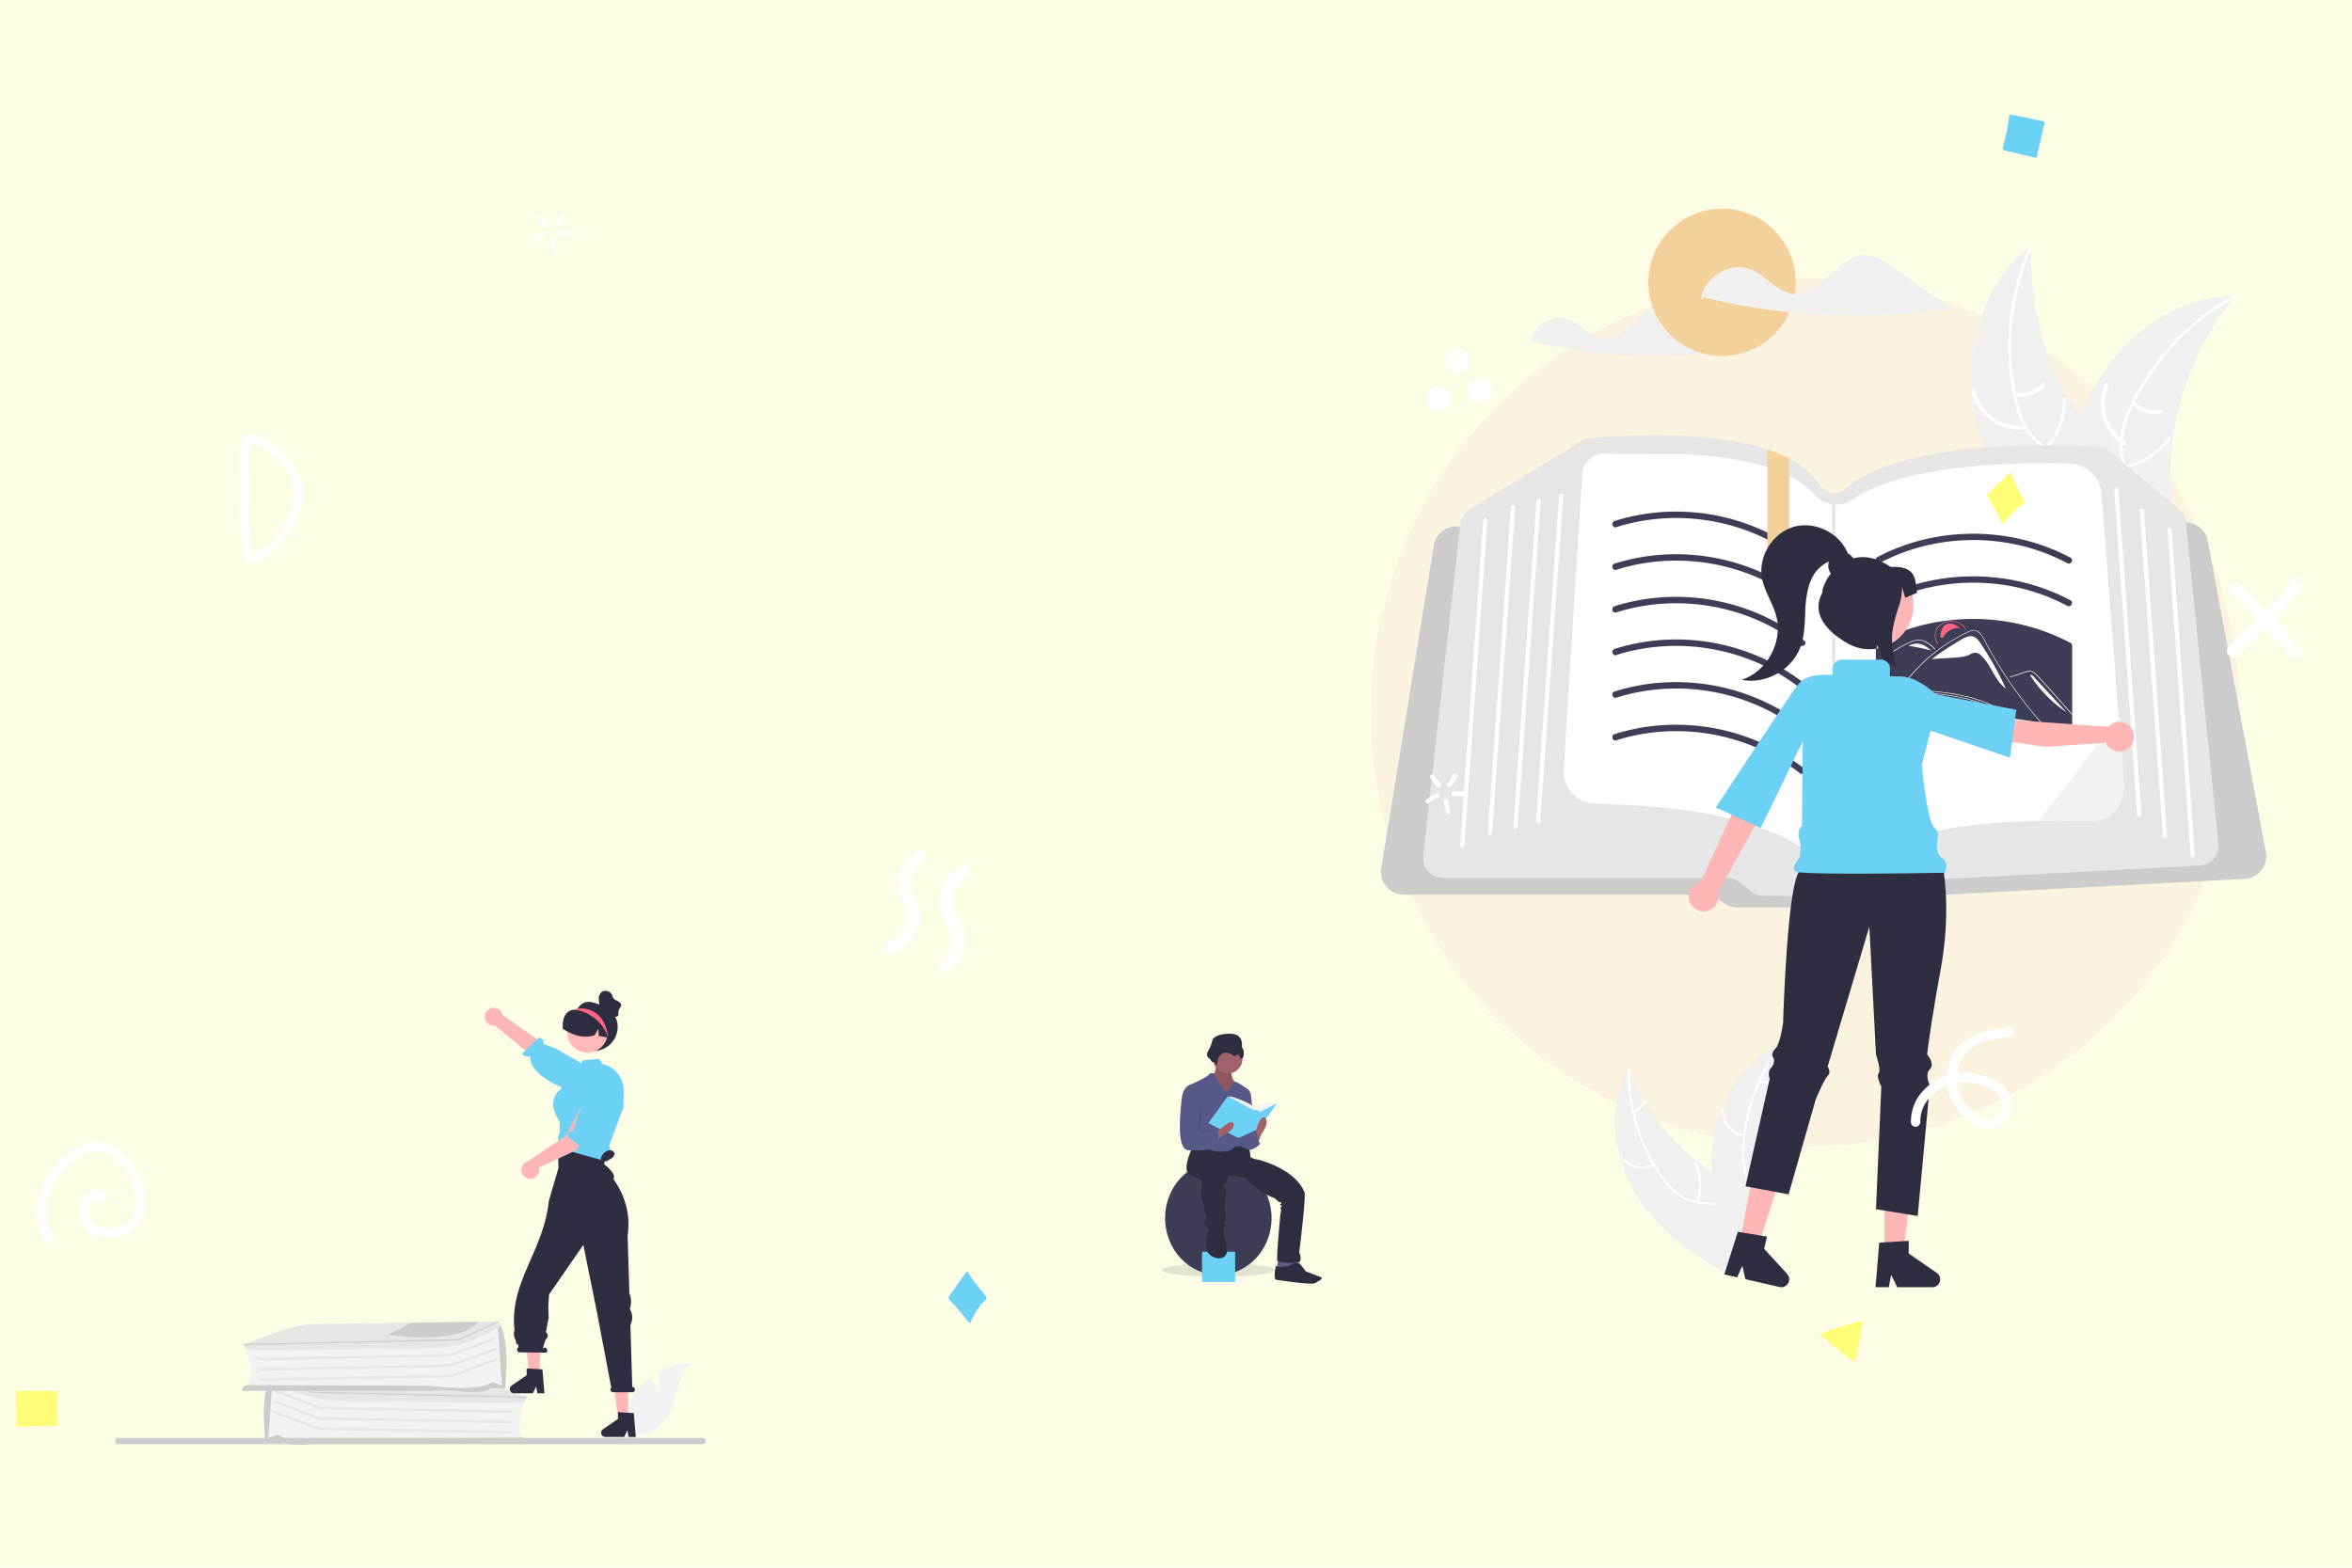 <svg xmlns="http://www.w3.org/2000/svg" viewBox="0 0 1920 1280"><defs><style>.cls-1{fill:#fdfce5;}.cls-2{fill:#f9f3df;}.cls-3{fill:#f2f2f2;}.cls-4{fill:#f0f0f0;}.cls-5{fill:#fff;}.cls-6{fill:#f4d19b;}.cls-7{fill:#ccc;}.cls-8{fill:#e6e6e6;}.cls-9{fill:#3f3d56;}.cls-10{fill:#ff6582;}.cls-11{fill:#ffb6b6;}.cls-12{fill:#2f2e41;}.cls-13,.cls-17{fill:#6cd1f4;}.cls-13,.cls-16{isolation:isolate;}.cls-14{fill:#ffb7b7;}.cls-15{fill:#fd6584;}.cls-16{opacity:0.1;}.cls-18{fill:#575a89;}.cls-19{fill:#a0616a;}.cls-20{fill:#ff7;}</style></defs><g id="Layer_2" data-name="Layer 2"><g id="Layer_5" data-name="Layer 5"><rect class="cls-1" width="1920" height="1280"/><circle class="cls-2" cx="1473.5" cy="581.6" r="354.5"/><path class="cls-3" d="M537.46,1136.91l.78-17.38a56.09,56.09,0,0,1,26.17-6.62c-12.57,10.28-11,30.09-19.52,43.91a33.72,33.72,0,0,1-24.75,15.59l-10.52,6.45A56.56,56.56,0,0,1,521.54,1133a54.86,54.86,0,0,1,10-9.33C534.1,1130.34,537.46,1136.91,537.46,1136.91Z"/><path class="cls-4" d="M1442.52,1009.67l-2.3,10.05.55.6c-.12.31-.25.61-.39.92a70.8,70.8,0,0,1-4.18,8c-2.06,3.43-4.37,6.74-6.77,10-1.31,1.79-2.67,3.57-4,5.34a1.88,1.88,0,0,1-.12.18.6.6,0,0,1,.06-.19l-.44-.1-2.54-11-.78,1.74v0l-1.25,2.88c.1.53.19,1,.32,1.56,0,0,0,0,0,0v0c-.16-.34-.33-.67-.49-1l-1.92,4.4-3.88-.88c-2-1.06-4.08-2.13-6.11-3.24-27.69-15-53.33-34.2-70.6-60.31a119.35,119.35,0,0,1-15.37-33.83c-6.54-23.86-5.41-49.54,6.5-70.85h0c.29-.55.6-1.09.92-1.63.23.62.45,1.23.7,1.85h0A167.11,167.11,0,0,0,1342,898.19c.34.6.69,1.21,1.06,1.8a173.21,173.21,0,0,0,42.16,47.84l.15.12a1.33,1.33,0,0,0,.19.14q5.64,4.42,11.66,8.32h0c3.13,2,6.35,4,9.62,5.8,7,3.88,14.54,7.61,21.06,12.27,6.32,4.51,11.66,9.88,14.49,17.07.22.58.43,1.15.62,1.73l-5.06,15.62Z"/><path class="cls-5" d="M1421.59,1035.17v0l-1.25,2.88c-1.89-10.51.35-21.63-1.21-32.28-.17-1.2-.39-2.39-.67-3.57-1.6-6.73-5.25-13-11.74-16a26.24,26.24,0,0,0-5.92-1.91c-4-.86-8.23-1-12.3-1.52-1-.12-2-.26-3-.44a37.1,37.1,0,0,1-14.72-5.69,58.86,58.86,0,0,1-14-14.08,127.44,127.44,0,0,1-7.07-10.64c-.29-.47-.56-.95-.85-1.43a149.32,149.32,0,0,1-12.44-27.77,144.61,144.61,0,0,1-4.13-15,149.29,149.29,0,0,1-3.53-33.84h0c0-.52,0-1,0-1.55,0-1.06,1.66-.83,1.63.23,0,.52,0,1,0,1.54h0a148.59,148.59,0,0,0,3.28,32.44l.36,1.62a147,147,0,0,0,16.55,42c.08.14.17.29.27.44q2.67,4.55,5.71,8.87a63.46,63.46,0,0,0,13.49,14.64,35.16,35.16,0,0,0,14.94,6.48c.54.1,1.08.2,1.63.28s.88.14,1.32.19c4.14.51,8.39.71,12.51,1.49a33.92,33.92,0,0,1,5.49,1.54,22.32,22.32,0,0,1,12.68,13.12,39,39,0,0,1,2.23,8.91c.14,1,.24,2,.32,3h0c.13,1.62.19,3.26.21,4.89,0,2,0,4.08-.06,6.11A105.41,105.41,0,0,0,1421.59,1035.17Z"/><path class="cls-5" d="M1350.4,951.55a22.13,22.13,0,0,1-27.88-6.65c-.63-.86.68-1.87,1.3-1a20.5,20.5,0,0,0,26,6.13c1-.48,1.57,1.05.63,1.53Z"/><path class="cls-5" d="M1384.83,981a42.69,42.69,0,0,0-1.51-31.06c-.44-1,1.09-1.6,1.53-.63a44.38,44.38,0,0,1,1.5,32.33c-.34,1-1.86.36-1.52-.64Z"/><path class="cls-5" d="M1333.19,906.64a12.54,12.54,0,0,0,8.63-8.18c.33-1,1.85-.37,1.52.63a14,14,0,0,1-9.52,9.08.86.86,0,0,1-1.08-.46A.82.82,0,0,1,1333.19,906.64Z"/><path class="cls-4" d="M1425.22,1044.84l.07-.09c0,.14-.1.29-.14.45Z"/><path class="cls-4" d="M1461.74,969.21l-1.72,6-10.56-2-3.5,10.8-.61,1.86-2.39,7.38-5.06,15.62,4.62.76-2.3,10.05.55.6.17.18,1.15,1.26,7,7.59-19,16.28-3-.7-1.56-.36a1.88,1.88,0,0,1-.12.18,1.06,1.06,0,0,1,.06-.19l-.44-.1-2.54-11-.78,1.75h0l-1.25,2.88c.1.53.19,1,.32,1.57,0,0,0,0,0-.05v0c-.16-.34-.33-.67-.49-1-2.43-5.07-4.76-10.22-6.91-15.43a228.07,228.07,0,0,1-12.42-38.84c-.12-.58-.26-1.15-.35-1.74v0a160.18,160.18,0,0,1-3.28-26.09h0a141.54,141.54,0,0,1,.14-14.42,118.32,118.32,0,0,1,8.08-36.16,1.22,1.22,0,0,1,.07-.17c8.76-22,24.18-41.16,45.14-51.34.87-.45,1.77-.86,2.67-1.26h0l1.69-.72c-.19.64-.38,1.27-.56,1.93a163.65,163.65,0,0,0-5.3,26.23h0c-.1.68-.19,1.38-.26,2.06v0a173.75,173.75,0,0,0,4.94,63.84,1.09,1.09,0,0,0,0,.17A167.26,167.26,0,0,0,1461.74,969.21Z"/><path class="cls-5" d="M1442.09,1021.76c-1,1.3-2,2.57-3,3.83l-2.91,3.66a70.9,70.9,0,0,0-6.77,10,34.64,34.64,0,0,0-2.46,5.7l-1.56-.36a1.88,1.88,0,0,1-.12.18,1.06,1.06,0,0,1,.06-.19c2.86-8.94,9.38-15.87,15-23.32.19-.24.38-.49.56-.74Z"/><path class="cls-5" d="M1455.39,853c-.32.41-.65.83-1,1.25q-3.59,4.65-6.79,9.62a144.05,144.05,0,0,0-10.1,18.24c-.23.49-.47,1-.69,1.5a146.61,146.61,0,0,0-12.09,43.54c0,.15,0,.29,0,.43-.4,3.52-.67,7-.78,10.58a63.27,63.27,0,0,0,2,19.81q.38,1.28.81,2.49a34.94,34.94,0,0,0,5.39,9.51c.58.74,1.18,1.46,1.82,2.16.37.41.75.82,1.13,1.22l1,.94c3.32,3.21,7,6.2,10,9.75l-.61,1.86c-2.88-3.67-6.61-6.7-10-9.89a47.11,47.11,0,0,1-5.73-6.49c-.22-.32-.45-.64-.66-1a33.57,33.57,0,0,1-2.94-5.27c-.41-.93-.79-1.87-1.14-2.85a58.76,58.76,0,0,1-2.7-19.66A126.64,126.64,0,0,1,1423,928c0-.55.11-1.09.18-1.64a149.19,149.19,0,0,1,6.79-29.66,150.78,150.78,0,0,1,16.9-34.63q3-4.62,6.45-9l.92-1.2C1454.88,851,1456,852.18,1455.39,853Z"/><path class="cls-5" d="M1423.75,928.17a22.14,22.14,0,0,1-18.26-22.1.83.83,0,0,1,1.65,0,20.51,20.51,0,0,0,17,20.52c1,.18.62,1.78-.42,1.6Z"/><path class="cls-5" d="M1433.48,972.44a42.7,42.7,0,0,0,17.5-25.71c.23-1,1.83-.62,1.6.42a44.41,44.41,0,0,1-18.26,26.71C1433.44,974.46,1432.61,973,1433.48,972.44Z"/><path class="cls-5" d="M1437.05,881.94a12.51,12.51,0,0,0,11.81-1.34c.88-.6,1.7.83.84,1.43a14.06,14.06,0,0,1-13.07,1.51.86.86,0,0,1-.59-1A.84.84,0,0,1,1437.05,881.94Z"/><path class="cls-4" d="M1612.2,337.06c-9.3-49.78,5.35-106.42,46-136.56a233.41,233.41,0,0,0,48.65,152.65c13.06,16.75,29.34,34,28.84,55.25-.32,13.21-7.46,25.52-16.88,34.79s-21,16-32.48,22.54l-1.78,2.78C1651,430.61,1621.51,386.85,1612.2,337.06Z"/><path class="cls-5" d="M1659,201.26a199.49,199.49,0,0,0-13.16,122c1.88,8.78,4.56,17.53,9.09,25.33a49.31,49.31,0,0,0,18.61,18c7.11,4.1,14.85,7.48,20.83,13.24,6.31,6.07,9.11,14.36,8.88,23-.29,10.6-4.36,20.45-8.68,30-4.8,10.55-10,21.43-9.64,33.29,0,1.44-2.19,1.41-2.23,0-.54-20.63,14.38-37.2,17.7-57,1.55-9.23.33-19-6.17-26.16-5.68-6.26-13.66-9.75-20.89-13.84-7.59-4.3-14-9.61-18.85-17-4.91-7.53-7.94-16.19-10-24.88a193.6,193.6,0,0,1-4.38-60.32,202.91,202.91,0,0,1,17-66.81c.58-1.31,2.5-.16,1.91,1.14Z"/><path class="cls-5" d="M1651.47,350.6a40.28,40.28,0,0,1-42-30.9c-.44-1.88,2.47-2.65,2.91-.76a37.3,37.3,0,0,0,39.15,28.66C1653.43,347.45,1653.39,350.46,1651.47,350.6Z"/><path class="cls-5" d="M1669.66,365a57.66,57.66,0,0,0,14.45-39.47c0-1.43,2.2-1.41,2.24,0a60,60,0,0,1-15.13,41C1670.26,367.71,1668.71,366.11,1669.66,365Z"/><path class="cls-5" d="M1647.07,320.73a22.82,22.82,0,0,0,20.26-7.61c1.27-1.46,3.36.69,2.1,2.15a25.53,25.53,0,0,1-22.39,8.46,1.55,1.55,0,0,1-1.49-1.52,1.51,1.51,0,0,1,1.52-1.48Z"/><path class="cls-4" d="M1824.71,241.68c-.56.7-1.13,1.39-1.7,2.11a223.16,223.16,0,0,0-20.41,29.87c-.48.81-.95,1.63-1.4,2.44a235.11,235.11,0,0,0-27.44,82.12,226.77,226.77,0,0,0-2.09,34.64c.25,16,1.79,33.32-3.11,48a38,38,0,0,1-1.76,4.51l-78.68,25.07-.62-.08-3.09,1.14c-.06-.59-.1-1.21-.15-1.81,0-.34,0-.7-.07-1s0-.47-.06-.68,0-.15,0-.21c0-.21,0-.41,0-.6-.23-3.46-.45-6.93-.63-10.41,0,0,0,0,0,0-1.35-26.52-.5-53.38,4.4-79.26.15-.78.29-1.58.47-2.37a218.63,218.63,0,0,1,9.64-34.23,193.86,193.86,0,0,1,7.77-17.88,160.27,160.27,0,0,1,29.08-40.78c23.47-23.89,54.32-40,87.38-40.51C1823,241.68,1823.86,241.68,1824.71,241.68Z"/><path class="cls-5" d="M1824.86,242.74a199.42,199.42,0,0,0-84,89.48c-3.79,8.15-6.92,16.74-8,25.7a49.31,49.31,0,0,0,4,25.62c3.2,7.55,7.35,14.91,8.66,23.11,1.38,8.65-1.37,17-6.77,23.72-6.6,8.29-15.79,13.71-25,18.69-10.19,5.54-20.85,11.12-27.74,20.78-.84,1.17-2.6-.19-1.77-1.36,12-16.8,33.88-21.05,48.46-34.86,6.8-6.45,11.7-15,10.83-24.61-.77-8.42-5-16-8.35-23.63-3.47-8-5.43-16.13-4.83-24.9.61-9,3.41-17.7,7-25.91a193.36,193.36,0,0,1,32.81-50.8,202.89,202.89,0,0,1,53.82-43.1c1.25-.69,2.08,1.38.84,2.07Z"/><path class="cls-5" d="M1733.38,363.34a40.28,40.28,0,0,1-15-50c.78-1.77,3.56-.64,2.78,1.13a37.3,37.3,0,0,0,14,46.46c1.63,1.05-.21,3.42-1.83,2.38Z"/><path class="cls-5" d="M1734.76,379.92a57.65,57.65,0,0,0,35.31-22.81c.84-1.16,2.61.2,1.77,1.37a60,60,0,0,1-36.79,23.66c-1.41.28-1.69-1.93-.29-2.22Z"/><path class="cls-5" d="M1743.06,328.37a22.82,22.82,0,0,0,20.76,6.12c1.89-.4,2.26,2.58.38,3a25.54,25.54,0,0,1-23-6.72,1.56,1.56,0,0,1-.27-2.11,1.5,1.5,0,0,1,2.1-.27Z"/><path class="cls-4" d="M1373.28,260.11c-5.85-4.13-12.25-8.44-19.41-8.27-17.34.42-26.68,25.83-44,24.93-11-.57-18.37-11.78-28.65-15.85-13.39-5.3-30.42,5.06-31.89,19.38l1.72-1.57a415.07,415.07,0,0,0,159,7.34Z"/><circle class="cls-6" cx="1405.72" cy="230.52" r="60.15"/><path class="cls-4" d="M1546.51,219c-7.46-5.26-15.62-10.75-24.75-10.53-22.09.53-34,32.91-56.07,31.77-14.07-.72-23.41-15-36.52-20.2-17.06-6.75-38.77,6.45-40.63,24.7l2.19-2a529,529,0,0,0,202.66,9.37Z"/><path class="cls-7" d="M1849.68,695.57l-47.41-253.86a18.8,18.8,0,0,0-17.86-15.22h-1.15l-32.3,1.16-3.47.13-16.12.58-3.48.12-10.37.37-209.07,7.51c-.32,0-.64,0-1,0l-46.85-1-17.33-.36h-.56l-12.8-.27-111.5-2.32-29.57-.62-14.57-.3-3.5-.08-16.62-.34-3.48-.07-17-.35-3.48-.08-18.69-.39-2.93-.06-16.66-.35-2.63-.05h-.39a18.76,18.76,0,0,0-18.42,15.66l-42.88,263.43A18.65,18.65,0,0,0,1143,730.24a17.78,17.78,0,0,0,3,.25h246.26a17.07,17.07,0,0,1,10.07,3.32l4.67,3.46a18.79,18.79,0,0,0,11.1,3.66h145.13a18.47,18.47,0,0,0,13.19-5.47,17,17,0,0,1,11.08-4.93l244.79-12.9A18.65,18.65,0,0,0,1850,698a18.35,18.35,0,0,0-.29-2.46Z"/><path class="cls-8" d="M1810.88,688.67l-26.43-261.84a2,2,0,0,0,0-.34,16.63,16.63,0,0,0-5.77-10.74l-56.86-47.36a15,15,0,0,0-8.76-3.5c-26-1.67-158.25-7.86-207.06,34.51a13.44,13.44,0,0,1-10.92,3.14,13.7,13.7,0,0,1-9.48-6.36,56,56,0,0,0-16-16.29,86.66,86.66,0,0,0-8.95-5.43q-4.1-2.16-8.94-4.18c-2.79-1.16-5.76-2.28-9-3.34-16.52-5.52-38.6-9.64-68.11-11-12.25-.58-25.55-.66-39.55-.24-12.78.37-26.36,1.15-40.36,2.31h-.21l-94.71,57.83a16.52,16.52,0,0,0-7.68,12.23l-.19,1.74-30.08,268.72a16.88,16.88,0,0,0,3.88,12.79,15.47,15.47,0,0,0,11.75,5.49h233.37a13.7,13.7,0,0,1,8.53,3l10.19,8.16a15.33,15.33,0,0,0,9.35,3.39L1541.54,733h.25a15.23,15.23,0,0,0,7.4-1.92l19.79-11a13.69,13.69,0,0,1,5.88-1.71L1796,706.74a15.38,15.38,0,0,0,11.16-5.71A16.65,16.65,0,0,0,1810.88,688.67Z"/><path class="cls-5" d="M1733.68,641.45l-3.09-40.75-13.06-171.84-2-25.42a26.93,26.93,0,0,0-26.24-25c-47.86-1.23-134.51.94-177,29.43a23.57,23.57,0,0,1-30.85-3.81,68.59,68.59,0,0,0-20.81-15.54,116.7,116.7,0,0,0-17.89-7.2q-27-8.62-68.14-10.48l-65.1-.38h-.11a17.74,17.74,0,0,0-17.69,16.62l-2.83,44.69-12.34,196a27,27,0,0,0,25.24,28.65c.44,0,.89,0,1.33.05,109.27,1.62,157,24.68,177.81,43.73a27,27,0,0,0,33,2.68c37.79-24.75,100.59-31.63,150.59-32.7,15.31-.32,29.41-.11,41.23.31a27,27,0,0,0,28-26,25.71,25.71,0,0,0-.06-3Z"/><path class="cls-5" d="M1193.7,692.17h-.13a1.74,1.74,0,0,1-1.61-1.86h0l18.8-265.45a1.73,1.73,0,0,1,1.82-1.62h0a1.72,1.72,0,0,1,1.61,1.85h0l-18.8,265.46A1.74,1.74,0,0,1,1193.7,692.17Z"/><path class="cls-5" d="M1216.32,681.72h-.12a1.74,1.74,0,0,1-1.61-1.86h0l18.8-265.45a1.71,1.71,0,0,1,1.81-1.62h0a1.75,1.75,0,0,1,1.62,1.86h0l-18.8,265.46A1.74,1.74,0,0,1,1216.32,681.72Z"/><path class="cls-5" d="M1237.21,676.5h-.13a1.74,1.74,0,0,1-1.61-1.86h0l18.8-265.45a1.72,1.72,0,0,1,1.82-1.62h0a1.74,1.74,0,0,1,1.61,1.86h0l-18.8,265.45A1.73,1.73,0,0,1,1237.21,676.5Z"/><path class="cls-5" d="M1255.64,672.19h-.13a1.73,1.73,0,0,1-1.61-1.85h0l18.8-265.46a1.71,1.71,0,0,1,1.82-1.61h0a1.74,1.74,0,0,1,1.61,1.86h0l-18.8,265.45A1.74,1.74,0,0,1,1255.64,672.19Z"/><path class="cls-5" d="M1789.9,700h.13a1.74,1.74,0,0,0,1.61-1.86h0l-18.8-265.45a1.73,1.73,0,0,0-1.82-1.62h0a1.74,1.74,0,0,0-1.61,1.86h0l18.8,265.46A1.73,1.73,0,0,0,1789.9,700Z"/><path class="cls-5" d="M1767.28,684.37h.12a1.74,1.74,0,0,0,1.61-1.86h0l-18.8-265.46a1.71,1.71,0,0,0-1.81-1.61h0a1.75,1.75,0,0,0-1.62,1.86h0l18.8,265.45A1.75,1.75,0,0,0,1767.28,684.37Z"/><path class="cls-5" d="M1746.39,667h.13a1.73,1.73,0,0,0,1.61-1.85h0l-18.8-265.46a1.71,1.71,0,0,0-1.82-1.61h0a1.74,1.74,0,0,0-1.61,1.86h0l18.8,265.45A1.74,1.74,0,0,0,1746.39,667Z"/><path class="cls-9" d="M1319.31,430.46c39.23-12.51,83-9.2,120.16,8.43a158.9,158.9,0,0,1,29.85,18.39c2.62,2.05,6.34-1.62,3.7-3.69a171.05,171.05,0,0,0-120-35.2,163.82,163.82,0,0,0-35,7c-3.18,1-1.82,6.06,1.39,5Z"/><path class="cls-9" d="M1535.17,459.31c36.47-19.17,80.14-23.35,119.8-12.47a157.78,157.78,0,0,1,32.57,13c3,1.58,5.6-2.92,2.64-4.51-37.8-20.16-83.17-24.81-124.44-13.56a163.83,163.83,0,0,0-33.21,13.08C1529.56,456.36,1532.19,460.87,1535.17,459.31Z"/><path class="cls-9" d="M1535.17,494.11c36.47-19.17,80.14-23.35,119.8-12.46a157.22,157.22,0,0,1,32.57,13c3,1.58,5.6-2.93,2.64-4.51-37.8-20.17-83.17-24.81-124.44-13.57a163.87,163.87,0,0,0-33.21,13.09c-3,1.56-.34,6.07,2.64,4.5Z"/><path class="cls-9" d="M1691.45,527.05a2.23,2.23,0,0,0-1.28-2.16,171.11,171.11,0,0,0-98.57-18.46c-.21,0-.41.05-.64.06h0a4.44,4.44,0,0,0-.62.1,164.88,164.88,0,0,0-57.8,17.81,2.64,2.64,0,0,0-1.28,2.27V591.6a2.63,2.63,0,0,0,2.67,2.59,2.18,2.18,0,0,0,.63-.09c.8-.23,1.6-.45,2.42-.66a258.83,258.83,0,0,1,55.72-8.72l1.22-.05a292.79,292.79,0,0,1,46,1.65c.32,0,.64.06,1,.11.78.08,1.58.18,2.37.28q.46,0,.9.12c3.05.38,6.07.81,9.11,1.28q6.57,1,13.13,2.34l.84.17q10.54,2.1,21,4.8a2.64,2.64,0,0,0,3.23-1.9,2.57,2.57,0,0,0,.08-.62V527.15A.18.18,0,0,0,1691.45,527.05Z"/><path class="cls-10" d="M1595.69,510a8.56,8.56,0,0,0-6.15-.54,7.31,7.31,0,0,0-4.1,3.85,18.69,18.69,0,0,0-1.34,5.3c-.11.72-.12,1.62.6,2a1.54,1.54,0,0,0,1.55-.31,4.61,4.61,0,0,0,.91-1.27,13.77,13.77,0,0,1,11.64-6.32l1.93.76A22.77,22.77,0,0,0,1595.69,510Z"/><path class="cls-5" d="M1616.55,524.93c-1.49-2.2-3.26-4.55-6-5.27-3.21-.83-6.52.82-9.32,2.45A271.38,271.38,0,0,0,1577,538v.09l18-1.11c4.34-.27,8.83-.57,12.67-2.4a12.08,12.08,0,0,1,4.53-1.69,7.56,7.56,0,0,1,5.24,2.53c8.31,7.88,10.71,19.92,20,26.84A253.9,253.9,0,0,0,1616.55,524.93Z"/><path class="cls-5" d="M1593.91,584.67l-1.22.05c-2.9-1-5.88-2-8.89-2.76-2-.53-3.93-1-5.92-1.4-2.24-.48-4.5-.87-6.76-1.2a108.87,108.87,0,0,0-13-1.09.25.25,0,0,1-.27-.21.24.24,0,0,1,.21-.26h.06c.55,0,1.11,0,1.65.05a107.26,107.26,0,0,1,13,1.27c2.24.36,4.49.8,6.71,1.29,2,.45,4,1,6,1.51Q1589.78,583.12,1593.91,584.67Z"/><path class="cls-5" d="M1644.1,586.83q-.43-.08-.9-.12c-1.2-1-2.42-1.94-3.69-2.86q-2.38-1.73-4.89-3.23a86,86,0,0,0-11.56-5.89,115.21,115.21,0,0,0-19.52-6.16,193.63,193.63,0,0,0-23.1-3.62c-7.76-.8-15.56-1.28-23.35-1.77-.33,0-.35-.51,0-.49l2.94.19c7.88.49,15.77,1,23.6,1.93a180.22,180.22,0,0,1,23.06,4,111.88,111.88,0,0,1,18.9,6.49,85.22,85.22,0,0,1,10.16,5.41c2.07,1.3,4.07,2.7,6,4.18C1642.54,585.52,1643.34,586.15,1644.1,586.83Z"/><path class="cls-5" d="M1640.83,586.43c-.32,0-.64-.09-1-.11-.36-.29-.75-.57-1.13-.85a78.71,78.71,0,0,0-8.37-5.24,89.6,89.6,0,0,0-8.09-3.88,113.27,113.27,0,0,0-19.53-6.16,193.79,193.79,0,0,0-23.09-3.62c-7.76-.8-15.56-1.29-23.35-1.77-.34,0-.34-.51,0-.49l2.94.19c7.88.49,15.76,1,23.59,1.93a179.89,179.89,0,0,1,23.06,4,111.61,111.61,0,0,1,18.9,6.5c2.3,1,4.54,2.17,6.74,3.41A70.39,70.39,0,0,1,1640.83,586.43Z"/><path class="cls-5" d="M1667.18,590.62l-.84-.17c-.31-.33-.61-.68-.9-1q-2.25-2.58-4.44-5.22-8.64-10.29-16.38-21.13-6.63-9.24-12.58-18.84-2.83-4.54-5.51-9.19c-1.4-2.4-2.75-4.81-4.08-7.22-.38-.7-.74-1.4-1.11-2.09-.85-1.64-1.71-3.29-2.61-4.91a13.88,13.88,0,0,0-4.21-5,6.2,6.2,0,0,0-3-1,9.15,9.15,0,0,0-4.31,1.11,140.81,140.81,0,0,0-27.38,16.8,132.52,132.52,0,0,0-22.24,22c-.21.24-.66,0-.47-.25.79-1,1.59-1.95,2.39-2.9a133.22,133.22,0,0,1,21-20s0,0,.07,0c.68-.54,1.35-1.06,2.05-1.57a143.41,143.41,0,0,1,13.44-8.77c2.36-1.37,4.78-2.68,7.25-3.91.61-.32,1.24-.63,1.86-.93l1.88-.9a10.29,10.29,0,0,1,4-1.1c4.84-.07,7.33,4.81,9.05,8.1.54,1,1.1,2.05,1.63,3.08q3.13,5.82,6.53,11.55,2.07,3.56,4.25,7.05c2.07,3.32,4.19,6.61,6.4,9.88l0,0h0c2.56,3.87,5.22,7.66,8,11.44q7.08,9.68,14.83,18.93C1663.54,586.46,1665.35,588.56,1667.18,590.62Z"/><path class="cls-5" d="M1691.47,583v.8c-1.72-2-3.48-4-5.22-6l-2.19-2.51q-4.65-5.26-9.35-10.51t-9.48-10.43c-.77-.83-1.53-1.67-2.32-2.5a17.83,17.83,0,0,0-2-1.95,7.71,7.71,0,0,0-2.49-1.38,6.2,6.2,0,0,0-3.2,0c-1.2.28-2.35.71-3.52,1.08l-3.58,1.17L1640.9,553a.23.23,0,0,1-.31-.13h0a.24.24,0,0,1,.13-.32l0,0,1.81-.57,7.24-2.37c1.2-.4,2.4-.78,3.6-1.16a10.68,10.68,0,0,1,3.48-.7,7.9,7.9,0,0,1,5.12,2.4c.75.7,1.43,1.43,2.11,2.18l2.4,2.61q4.83,5.27,9.59,10.58t9.46,10.67l.68.78C1688,578.94,1689.73,581,1691.47,583Z"/><path class="cls-10" d="M1605.09,513.76l-.48.21a13.13,13.13,0,0,0-10.61-6.42c-7.13-.51-13.39,4.24-14,10.58a10.46,10.46,0,0,0,2.11,7.3l-.44.26a10.91,10.91,0,0,1-2.21-7.6c.59-6.6,7.11-11.54,14.53-11A13.67,13.67,0,0,1,1605.09,513.76Z"/><path class="cls-5" d="M1569.88,526.59a12.84,12.84,0,0,0-11.7.75,185.41,185.41,0,0,1,19,3.94C1574.58,529.93,1572.56,527.81,1569.88,526.59Z"/><path class="cls-5" d="M1558.15,527.33l-.71.51c.24-.18.49-.34.74-.5Z"/><path class="cls-5" d="M1660.61,553a6,6,0,0,0-2.54-1.89l-1,0a104.68,104.68,0,0,0,29.9,30.42Z"/><path class="cls-5" d="M1579.35,530.29l-.84-.84a24.62,24.62,0,0,0-7.68-5.62,12.25,12.25,0,0,0-4.66-1,14.87,14.87,0,0,0-4.85.94c-.73.26-1.44.56-2.15.87s-1.59.74-2.37,1.13c-1.47.72-2.93,1.48-4.36,2.27q-4.29,2.35-8.3,5.07-2.09,1.41-4.08,2.91t-3.63,2.87c-.26.2-.64-.13-.38-.34l.94-.77c.9-.72,1.8-1.43,2.73-2.12,1.68-1.26,3.41-2.48,5.17-3.64q4.14-2.73,8.54-5.08,2.21-1.17,4.47-2.25c.46-.22.92-.43,1.39-.63a23.44,23.44,0,0,1,3.29-1.19,13,13,0,0,1,5-.43,14,14,0,0,1,4.58,1.41,29.9,29.9,0,0,1,7.6,6.06C1580,530.18,1579.58,530.52,1579.35,530.29Z"/><path class="cls-9" d="M1319.31,465.27c39.23-12.52,83-9.2,120.16,8.43a157.87,157.87,0,0,1,29.85,18.39c2.62,2.05,6.34-1.62,3.7-3.69a171.06,171.06,0,0,0-120-35.21,165.05,165.05,0,0,0-35,7c-3.18,1-1.82,6.06,1.39,5Z"/><path class="cls-9" d="M1319.31,500.07c39.23-12.51,83-9.2,120.16,8.43a158.9,158.9,0,0,1,29.85,18.39c2.62,2.06,6.34-1.61,3.7-3.69A171.05,171.05,0,0,0,1353,488a164.43,164.43,0,0,0-35,7c-3.18,1-1.82,6.06,1.39,5Z"/><path class="cls-9" d="M1319.31,534.88c39.23-12.52,83-9.2,120.16,8.43a157.87,157.87,0,0,1,29.85,18.39c2.62,2,6.34-1.62,3.7-3.69a171.06,171.06,0,0,0-120-35.21,164.45,164.45,0,0,0-35,7.05c-3.18,1-1.82,6.06,1.39,5Z"/><path class="cls-9" d="M1319.31,569.69c39.23-12.52,83-9.21,120.16,8.43a157.87,157.87,0,0,1,29.85,18.39c2.62,2,6.34-1.62,3.7-3.7a171.05,171.05,0,0,0-120-35.2,165.05,165.05,0,0,0-35,7c-3.18,1-1.82,6.06,1.39,5Z"/><path class="cls-9" d="M1319.31,604.49c39.23-12.51,83-9.2,120.16,8.43a158.39,158.39,0,0,1,29.85,18.39c2.62,2.05,6.34-1.62,3.7-3.69a171,171,0,0,0-120-35.2,163.82,163.82,0,0,0-35,7c-3.18,1-1.82,6.06,1.39,5Z"/><path class="cls-6" d="M1460.64,374.46V472c0,1.67-2.89,3.05-6.8,3.43a21.18,21.18,0,0,1-2.14.1,17.87,17.87,0,0,1-6.32-1,8.39,8.39,0,0,1-1.09-.52c-1-.57-1.54-1.24-1.54-2V366.94c3.19,1.06,6.16,2.18,9,3.34Q1456.55,372.31,1460.64,374.46Z"/><rect class="cls-8" x="1495.58" y="407.91" width="2.56" height="315.56"/><path class="cls-3" d="M1726.25,662.2a27.05,27.05,0,0,1-20.46,8.3c-11.82-.42-25.92-.63-41.23-.31l-.09-.07,66.35-86,2.86,57.34A27,27,0,0,1,1726.25,662.2Z"/><polygon class="cls-11" points="1561.08 962.79 1557.54 991.52 1554.84 1013.35 1553.76 1022.16 1538.38 1022.16 1538.38 1014.34 1538.36 988.44 1538.36 962.79 1561.08 962.79"/><polygon class="cls-11" points="1453.82 959.78 1449.46 973.25 1445.96 984.05 1445.35 985.91 1442.96 993.29 1437.9 1008.91 1435.38 1016.68 1421.38 1013.98 1420.27 1013.77 1421.17 1009.08 1421.73 1006.22 1427.85 974.49 1428.84 969.38 1429 968.56 1429.45 966.19 1431.52 955.48 1446.43 958.36 1448.15 958.69 1453.82 959.78"/><path class="cls-12" d="M1584.19,791.73c-8.8,48.35-11,69.22-11,69.22s6.59,7.69,2.19,12.09,0,13.19,0,13.19l-9.89,106.58-8-1.29-19.18-3.08-6.91-1.12,4.39-100s-4.39-8.8-2.2-11-2.19-15.38-2.19-15.38L1526,756.56l-34.07,114.28s3.31,4.4,0,7.69-9.88,19.78-9.88,19.78l-20.26,70.9-1.72,6-10.56-2-11.5-2.16-2.12-.39-3.76-.72-2.42-.45-.82-.15-4-.75,1.2-5.34.63-2.82,17.14-76.12.39-1.76.42-1.86s-2.2-5.49,1.09-8.79a8.59,8.59,0,0,0,2.2-7.7,3.51,3.51,0,0,1-.29-.36,4.62,4.62,0,0,1-.79-1.8c-.29-1.37,0-3.3,2.19-5.53a9.32,9.32,0,0,0,1.56-2.23c3.34-6.33,5-19.74,5-19.74s3-106.16,12.7-122.38a5.2,5.2,0,0,1,1.58-1.78c11-6.59,116.47,0,116.47,0s.15.76.38,2.21C1588,720.77,1591.65,750.72,1584.19,791.73Z"/><path id="fa90ba82-4976-41ea-9b03-d8a96d925ef6-2705" class="cls-11" d="M1580.73,596.68l3.08-18.55,56.72,9.54,80.47,5.76a12.07,12.07,0,1,1-2.06,13.05l-49.35,3.32Z"/><path id="fb44d525-e05f-4433-9150-930b9a652ce4-2706" class="cls-13" d="M1538.34,583.84l4-16.56s21.75-4,38.94-.18L1646,579.52l-5.24,39.1Z"/><path id="ed2da19a-1c50-4597-bafc-ed19ebf50383-2707" class="cls-11" d="M1388.2,720.23l36.19-78.62L1450.8,586l22.9,13.48-71.3,129.41a12.08,12.08,0,1,1-14.83-8.5l.63-.15Z"/><path id="a46ff28a-e8a9-4d92-ab46-12a75733fdc3-2708" class="cls-13" d="M1492.57,562.16,1475,554.1s-3.11-1.08-9.83,8.22-64.49,97-64.49,97L1437.37,676Z"/><path class="cls-12" d="M1581,1039.27l-22.87-15.8v-10.31l-3.25.19-16.46,1-4.34.25-3,35.91,0,.5h10.8l.1-.5,1.83-9.7,4.68,9.7.25.5h28.65a6.57,6.57,0,0,0,2.51-.5,6.44,6.44,0,0,0,1.14-11.23Z"/><path class="cls-12" d="M1459,1040.21l-10-10.86-7-7.59-1.15-1.26-.17-.18-.55-.6,2.3-10.05-4.62-.76-16.17-2.69-.88-.14-1.72-.29-.39-.07-5.52,17.39-5,15.71-.54,1.72,6.65,1.52,3.88.88,1.92-4.4.21-.47,1.25-2.88v0l.78-1.74,2.54,11,.44.1h.06l1.56.36,3,.7,21.3,4.87,1.52.34a6.43,6.43,0,0,0,6.16-10.63Z"/><path class="cls-11" d="M1557.62,511.47a35.71,35.71,0,0,1-24.17,17.89c-.57.12-1.13.22-1.71.31a35.78,35.78,0,1,1,25.88-18.2Z"/><path class="cls-12" d="M1543.39,462.9c-11.71-8-22-9.28-30.49-7a11.14,11.14,0,0,0-4.46-4c-6.6-16.64-26.7-26.64-44-21.78s-29.34,24.13-26.07,41.87c2,11,8.94,20.52,11.73,31.35,5.38,21-7.76,45-28.33,51.73,19.47,3.91,40.91-8,47.89-26.57,3.39-9,3.6-18.89,4-28.53a94.52,94.52,0,0,1,2.43-19.75,42.78,42.78,0,0,1,3.14-8.41,28.78,28.78,0,0,1,13.78-13.36,11,11,0,0,0,1.6,9.89c-4.56,5.72-7,11.9-7,15.61-9.48,17.33,4.08,32.23,21.42,41.71a35.52,35.52,0,0,0,22.69,4l.73-3.1,1,2.79,3.28,9.35q5.67,2.74,11.25,6c-1.41-6.63-2.55-13.26-3.34-19.73-1.09-8.81,2.71-21.93,5.45-29.91a47.32,47.32,0,0,0,2.57-15.29v-.22l2.67,8.56L1565,484C1563.23,473.64,1565,461.88,1543.39,462.9Z"/><path class="cls-13" d="M1468.81,700.53a31.28,31.28,0,0,0,0-15.38c-2.2-7.7,2.2-11,2.2-11l1.1-118.67c4.64-4.64,17.08-4.72,24-4.36v-5.22a7.25,7.25,0,0,1,7.25-7.26h32.18a7.26,7.26,0,0,1,7.26,7.26v6.26l9.43.15c16.44,1.22,30.82,17.45,30.82,17.45l-14.29,54.94s4.4,45,9.89,50.55,3.3,8.79,3.3,8.79-3.3,12.08,3.29,16.48,2.2,12.09,2.2,12.09-118.67,2.19-122-1.1S1468.81,700.53,1468.81,700.53Z"/><path class="cls-3" d="M262.77,1177.63c-7.93-.57-10,1-22,0h-22l2.86-52.65,34.64,13.88,172.11,4.22-.1.29c-.08.23-7.72,22.58-1.75,31l.25.35h-.48l-157.89,1.45C266.69,1176.23,264.48,1177.75,262.77,1177.63Z"/><path class="cls-7" d="M271.7,1178.31c-15.32-1.09-31.19,4.87-44.43-1.85l-10.58.64,0-.09c-.09-.25-5.09-39.59,5-54.84l.45-.67.35,3.61-3.34,49,7.39-2.47c17.94,8.45,39.27,2.87,59.8,2.79l139.71-.51c2.93,0,5.37,2,5.45,4.45v.25l-151.35,0C277.32,1178.61,274.5,1178.51,271.7,1178.31Z"/><polygon class="cls-8" points="418.68 1153.7 261.45 1150.57 261.29 1150.51 224.14 1136.59 224.84 1134.72 261.83 1148.58 418.72 1151.7 418.68 1153.7"/><polygon class="cls-8" points="417.84 1162.12 260.61 1158.99 260.45 1158.93 223.3 1145.01 224.01 1143.14 260.99 1157 417.88 1160.12 417.84 1162.12"/><polygon class="cls-8" points="417 1170.54 259.77 1167.41 259.61 1167.35 222.47 1153.43 223.17 1151.56 260.15 1165.42 417.04 1168.54 417 1170.54"/><path class="cls-8" d="M272.79,1143.62a105.14,105.14,0,0,1-41.74-11.77l-10.9-5.78.29-2.86a1.73,1.73,0,0,1,1.84-1.4h1L369.87,1124a86,86,0,0,1,28.13,5.1l31.95,11.6,0,.17c-.27,2.69-3,4.77-6.18,4.74l-144.43-1.69C277.13,1143.87,275,1143.78,272.79,1143.62Z"/><polygon class="cls-7" points="429.64 1141.3 429.61 1141.3 253.77 1137.27 253.65 1137.22 221.95 1122.54 222.27 1122.04 223.24 1122.06 254.07 1136.34 428.27 1140.33 429.67 1140.36 429.64 1141.3"/><path class="cls-7" d="M293,1123.08l-2.24,0-50.39-.74-2.39,0c11.52,12.26,37,15.33,74.29,10.58Z"/><path class="cls-3" d="M360.43,1133.22l-157.89-1.45h-.48l.25-.35c6-8.46-1.67-30.81-1.75-31l-.1-.29,172.11-4.22L407.21,1082l2.86,52.65h-22c-12,1-14.07-.57-22,0C364.36,1134.75,362.15,1133.23,360.43,1133.22Z"/><path class="cls-7" d="M348.7,1135.61l-151.35,0v-.25c.07-2.46,2.51-4.46,5.44-4.45l139.71.51c20.53.08,41.87,5.66,59.8-2.79l7.39,2.47-3.33-49,.34-3.61.45.67c10.11,15.25,5.11,54.59,5,54.84l0,.09-10.58-.64c-13.24,6.72-29.11.76-44.43,1.85Q352.94,1135.61,348.7,1135.61Z"/><polygon class="cls-8" points="210.12 1108.7 367.01 1105.58 404 1091.72 404.7 1093.59 367.55 1107.51 367.39 1107.57 210.16 1110.7 210.12 1108.7"/><polygon class="cls-8" points="210.96 1117.12 367.85 1114 404.83 1100.14 405.54 1102.01 368.39 1115.93 368.23 1115.99 211 1119.12 210.96 1117.12"/><polygon class="cls-8" points="211.8 1125.54 368.69 1122.42 405.67 1108.56 406.38 1110.43 369.23 1124.35 369.07 1124.41 211.84 1127.54 211.8 1125.54"/><path class="cls-8" d="M349.52,1100.9l-144.43,1.69c-3.2,0-5.91-2-6.18-4.74l0-.17,32-11.6A86,86,0,0,1,259,1081l146.63-2.16h1a1.73,1.73,0,0,1,1.84,1.4l.29,2.86-10.9,5.78a105.14,105.14,0,0,1-41.73,11.77Q352.8,1100.86,349.52,1100.9Z"/><polygon class="cls-7" points="199.17 1097.36 200.57 1097.33 374.77 1093.34 405.61 1079.06 406.57 1079.04 406.89 1079.54 375.19 1094.22 375.07 1094.27 199.23 1098.3 199.2 1098.3 199.17 1097.36"/><path class="cls-7" d="M316.62,1089.85c37.31,4.75,62.77,1.68,74.29-10.58l-2.39,0-50.39.74-2.23,0Z"/><polygon class="cls-11" points="495.83 924.45 498.03 929.55 494.44 947.67 457.87 942.59 458.16 920.5 458.9 915.66 495.83 924.45"/><polygon class="cls-11" points="512.73 1159.29 504.66 1159.29 500.82 1128.16 512.73 1128.16 512.73 1159.29"/><path class="cls-12" d="M490.73,1169.82a3.44,3.44,0,0,0,3.45,3.44h15.34l2.65-5.46,1,5.46H519l-1.62-19.5-2.63-.16-8.84-.52-1.42-.09v5.52L492.22,1167A3.42,3.42,0,0,0,490.73,1169.82Z"/><polygon class="cls-11" points="440.15 1123.61 432.09 1123.61 427.34 1077.79 442.5 1076.89 440.15 1123.61"/><path class="cls-12" d="M416.15,1134.14a3.46,3.46,0,0,0,3.45,3.45H435l2.65-5.46,1,5.46h5.79l-1.63-19.51-2.34-.14-9-.54-1.56-.09v5.53l-12.25,8.46A3.47,3.47,0,0,0,416.15,1134.14Z"/><path class="cls-12" d="M516.15,1132.45h0l-1.55-50.6a13.24,13.24,0,0,0-.17-12.5l-.23-.41.58-2.67a17,17,0,0,0-1-10.23l-1.45-47.2c5.17-33.52-19.47-55.38-19.47-55.38l2.26-17.56-39.86.9.68,16.66L448,980.7c-4.17,40.64-32.25,66.18-28,105a.72.72,0,0,1,0,.33,10,10,0,0,0,.8,8,3,3,0,0,1,.36,1c.88,6.82,1-1.8,2.16,5l-.22.12a1.91,1.91,0,0,0-.79,2.52c.39,1.11,1.36,1.79,2.18,1.51l21.31.22a1.92,1.92,0,0,0,.78-2.52c-.38-1.11-1.36-1.79-2.17-1.51l-1.33.67,2.22-7.25.78-.73a3.39,3.39,0,0,0,.16-4.78,4,4,0,0,0-.59-.5h0l2.21-11.79-.32-8.92.65-10.12,28-40.51,11.31,56L499,1133a2.15,2.15,0,0,0-.67,2,2.2,2.2,0,0,0,2.19,1.73h15.69a2.13,2.13,0,0,0,2.13-2.14,2.1,2.1,0,0,0-.07-.56A2.17,2.17,0,0,0,516.15,1132.45Z"/><path class="cls-12" d="M504.2,838.35a19.74,19.74,0,1,1-33.94-13.69l.09-.09.48-.49h0a3.31,3.31,0,0,0,.62-.56c2.67-3.72,5.69-6.84,13-4.89C495,821.42,504.2,827.45,504.2,838.35Z"/><path class="cls-11" d="M395.79,829.9a7.22,7.22,0,0,0,6.91,7.53,6.86,6.86,0,0,0,1.28-.06l50.9,41.78,7.77-13.67-52.48-36.76a7.26,7.26,0,0,0-14.38,1.18Z"/><path class="cls-13" d="M476.37,891.47s0-1.51-8.11-1.45c-10,.07-37.7-14.35-35.29-27.93a5.68,5.68,0,0,1-6.77-1.62l13.47-13c4.23.29,4.27,3.12,3.91,4.74l10.82,4.3,28.19,16.19-5,16.27Z"/><circle class="cls-14" cx="479.6" cy="842.92" r="16.55"/><path class="cls-13" d="M456.86,925.24a6.63,6.63,0,0,0,.32,8.36,7.36,7.36,0,0,0,.77,2.7,3.08,3.08,0,0,0,.32.48.61.61,0,0,0,.07.1,5.41,5.41,0,0,0,2.87,1.93l30.29,8.46,4,1.12.7.19.39-5.47a4.9,4.9,0,0,0,1.08-6.29l-.56-.92,3.25-8.75.32-.86L509,904v-1.48l0-1.54.08-10.73a21.87,21.87,0,0,0-8.66-17.46,21.5,21.5,0,0,0-8.29-3.89h-.07l-3.28-4.41-13.29,1.32L474.4,868l-1.34,2.72-9.63,5.74-3.3,7.65-2.22,5.18a14.06,14.06,0,0,0-6.09,9.44c-1.27,8,4.37,16.1,5,17L457,925Z"/><path class="cls-12" d="M496.92,847.26l-.45-.08-7.73-1.37L488.5,840l-3.12,5.23c-7.11,2.36-13.77,1-20-1.92a57.4,57.4,0,0,1-6-3.31c-.63-9.86,3.36-16.18,10.78-15.52.27,0,.47-.25.7-.37h0c.4-.19.81-.37,1.22-.53a18.22,18.22,0,0,1,19.14,3.71C496.25,832.07,498.53,840,496.92,847.26Z"/><path class="cls-15" d="M496.47,847.18a33.65,33.65,0,0,0-25.91-22.52l-.21-.09-.22-.12.7-.37h0l.62-.56.6,0S493.15,820.2,496.47,847.18Z"/><path class="cls-12" d="M500.56,962.54a2.82,2.82,0,0,1-2.87.46,6.67,6.67,0,0,1-2.45-1.79A23.21,23.21,0,0,1,489.59,951l.91-1.62a8.89,8.89,0,0,1,5.34-9.76,5.49,5.49,0,0,1,3.37-.29,3.18,3.18,0,0,1,2.32,2.3c.35,1.73-1.09,3.29-2.54,4.28a18.19,18.19,0,0,1-8.53,3,29.41,29.41,0,0,1,9.46,8.5,6.93,6.93,0,0,1,1.26,2.46A2.82,2.82,0,0,1,500.56,962.54Z"/><path id="be339808-9edc-488a-82d9-9b8c80f783b0-2709" class="cls-7" d="M95.53,1179.21H574.47c.85,0,1.53-1.15,1.53-2.57s-.68-2.57-1.53-2.57H95.53c-.84,0-1.53,1.15-1.53,2.57s.69,2.57,1.53,2.57Z"/><path class="cls-11" d="M433.53,962.5a7.23,7.23,0,0,0,6.54-7.86,7.61,7.61,0,0,0-.22-1.25L470.65,939l18.55-30-14.58-5.88-12.51,24.17L430.44,948.4a7.27,7.27,0,0,0,3.09,14.1Z"/><path class="cls-13" d="M504.64,880.26s3.63,1.19-.35,8.23c-3.19,5.64-18.74,38.11-25.08,44.49a5.69,5.69,0,0,1-.71,6.93l-14.64-11.62c-.28-4.23,2.52-4.65,4.18-4.51l3.36-11.94,11.75-29.45,18.88-3Z"/><path class="cls-12" d="M505,825.06c.69-2.8,5.71-4.87-2.89-8.77-2.09-.95-2-4.22-3.77-5.68a6.13,6.13,0,0,0-6.41-1.12,6.25,6.25,0,0,0-3.08,5,18.36,18.36,0,0,0,.7,6.08l-.17.24,10.23,7.83c1.25,1,2.88,2,4.29,1.24C505.45,829.07,504.53,826.79,505,825.06Z"/><ellipse class="cls-16" cx="994.75" cy="1036.9" rx="45.99" ry="5.6"/><ellipse class="cls-9" cx="994.55" cy="994.58" rx="43.47" ry="46.37"/><rect class="cls-17" x="981.22" y="1022.02" width="27.05" height="24.73"/><polygon class="cls-18" points="1043.63 1028.01 1042.09 1036.51 1052.13 1038.06 1058.7 1034.19 1058.32 1028.01 1043.63 1028.01"/><path class="cls-19" d="M993,868.41s-.77,8.89-2.71,9.27,4.25,15.85,4.25,15.85h9.28l7.34-1.93-3.48-8.51s-4.63-6.18-1.16-11.2S993,868.41,993,868.41Z"/><path class="cls-16" d="M993,868.41s-.77,8.89-2.71,9.27,4.25,15.85,4.25,15.85h9.28l7.34-1.93-3.48-8.51s-4.63-6.18-1.16-11.2S993,868.41,993,868.41Z"/><path class="cls-12" d="M973.69,936.42s-10.05,19.32-1.94,23.19,10,3.48,10,4.64-1.54.77-.77,2.7-1.55,9.66.77,14.3,1.55,8.11,1.55,8.11a6.28,6.28,0,0,0,.77,1.94c.77,1.54,1.16,2.7.77,3.48s-2.7,5.79-.38,7,14.29,1.93,15.45,0-1.16-3.09,0-4.25,1.94-1.55,1.16-2.32-1.54-10.43-1.54-10.43,1.93-11.21,1.16-12.75-1.94-3.1-1.16-4.26,1.54-.77,1.93-2.31,1.16-5,1.16-5l4.25-.38,10.05,1.93s11.2,12.36,23.57,16.23c0,0,3.48,3.48,4.64,3.48s1.16,0,.77.77-1.55.77-.77,1.54,1.93-.38,1.16.78-1.55,1.16-.78,1.93-.38,5-.38,5.41-3.48,36.71-2.32,37.48,17.39,3.1,18.55,0-.78-6.95-.78-6.95,5.8-46.37,4.26-49.47-7-17-35.94-25.89c0,0-8.12-1.54-8.12-2.7s-.77-8.5-2.32-8.89-10.43-.77-10.43-.77l-11.21,3.48-15.45-2.71Z"/><path class="cls-12" d="M987.21,1001.34l-1.93,7s-1.55,11.21.39,13.91a12.09,12.09,0,0,0,9.25,5.18,6.2,6.2,0,0,0,6.48-4.29,1.72,1.72,0,0,0,.11-.5c0-.77-1.16-10.05-1.16-10.05l-1.93-9.66-.39-2.7Z"/><path class="cls-12" d="M1043.63,1034.58s-1.93-1.93-2.32,0-1.93,10.05.78,10.43,28.59,4.25,31.3,2.71,7.73-3.87,4.63-5-12-4.63-12-4.63-5-6.57-5.79-7-5,.39-7,1.93S1043.63,1034.58,1043.63,1034.58Z"/><circle class="cls-19" cx="1002.28" cy="864.55" r="11.98"/><path class="cls-18" d="M1001.12,891.6l-4.63-5-5.14-10s-3.75-1.16-4.52.77-14.69,8.11-14.69,8.11,3.48,32.46,1.93,35.56-4.25,15.45-1.93,16.61,13.14,0,16.62,1.55,13.52,1.54,16.23-.39,3.48-3.48,6.18-2.32c2.3,1,7.69-32.75,9.24-42.81a4.58,4.58,0,0,0-1.9-4.44c-3.47-2.44-9.71-6.63-10.82-6.08C1006.15,883.87,1001.12,891.6,1001.12,891.6Z"/><path class="cls-18" d="M1017.74,890.05h0a4.59,4.59,0,0,1,3.44,3.94l3.13,28.14s-7.73,16.61-11.59,5.41S1017.74,890.05,1017.74,890.05Z"/><path class="cls-18" d="M1017,924.83l8.5-2.32s1.54,10.82,3.09,10.82-5.41,6.18-8.89,5.41-8.5-3.48-8.89-5.41,3.48-10.05,3.48-10.05Z"/><path class="cls-12" d="M993.24,869.71c.81-1.79.67-3.89,1.35-5.74a6.84,6.84,0,0,1,8.77-4.1,6.58,6.58,0,0,1,1.64.86c.87.62,1.74,1.49,2.79,1.37s2.16-1.4,3.21-.93.84,2.59,2,3.07a1.47,1.47,0,0,0,1.7-.7,4.16,4.16,0,0,0,.5-1.92,9.28,9.28,0,0,0-.4-4.89,11.65,11.65,0,0,1-.79-1.58,5.82,5.82,0,0,1-.15-1.56,11.13,11.13,0,0,0-1.12-5.63,8.11,8.11,0,0,0-5.17-3.56,19.68,19.68,0,0,0-6.41-.26c-3.54.3-7.24.94-10,3.14a4.19,4.19,0,0,0-1,1,5.26,5.26,0,0,0-.51,1.49,31.26,31.26,0,0,1-2.69,7.06,15.12,15.12,0,0,0-1.39,3,3.86,3.86,0,0,0,.34,3.19,12,12,0,0,0,1.94,1.76c.63.6.92,1.76,1.62,2.22s1.33.11,2,.54C992.25,868.09,992.3,869.28,993.24,869.71Z"/><path class="cls-3" d="M1003.06,897.39l1.15-2.32s17,5,20.49,9.67c0,0,8.5-5.41,13.13-4.64l4.64.77-14.3,12.75L1010,912.08Z"/><path class="cls-17" d="M1002.28,895.07l-15.84,22,22.8,11.21s2.13,1.16,3.77,0l15.16-7,14.3-20.48-14.3,7.34a3.37,3.37,0,0,0-4.63-1.54Z"/><path class="cls-19" d="M1026.63,934.1l3.09-8.11s7-8.89,3.09-13.14-8.11,12.37-8.11,12.37Z"/><path class="cls-19" d="M991,932.81l6.74-5.47s10.48-4.2,9.27-9.81-13.22,6.62-13.22,6.62Z"/><path class="cls-16" d="M974.27,893.72h-.39s-6-7.15-7.15,2.51-5,41.74,5,42.9A24.44,24.44,0,0,0,989,934.3s7.34-11.21,4.64-11.21a72.9,72.9,0,0,0-8.12-.39c-3.46.22-6.57,1.2-6.37.2C979.48,921,985.09,896.43,974.27,893.72Z"/><path class="cls-18" d="M973.69,886.19l-1.55-.78s-6.18,1.16-7.34,10.82-5,41.74,5,42.9,23.57-1.55,23.57-1.55,2.71-14.68,0-14.68-16.61,1.93-16.23,0S984.51,888.89,973.69,886.19Z"/><polygon class="cls-18" points="1021.02 929.66 1025.29 923.13 1027.98 933.91 1021.02 937 1021.02 929.66"/><path class="cls-20" d="M1485.65,1089.22c3.36-1.62,33.36-11.57,34.44-10.09.67.94-5.25,32-6.19,33C1513.63,1112.49,1492.37,1095.54,1485.65,1089.22Zm166.56-680.39c0-.13-6.59-12.65-9.42-19.1-.13-.41-.4-1.48-.53-2.16a2,2,0,0,0-.81-1.21.82.82,0,0,0-1.08.14l-17.62,16.55h0a2.58,2.58,0,0,0-.54,1.07,2.43,2.43,0,0,0,.27,1.35c.13.13,1.88,3.36,2.82,4.84,3.23,5,8.75,16.28,8.75,16.41a1.78,1.78,0,0,0,.94.81,1.22,1.22,0,0,0,.94-.4s2.42-3.37,3.63-4.85c2-2.15,4-4.3,6.19-6.32a7.73,7.73,0,0,1,2.83-2.15,11.82,11.82,0,0,0,3.36-2.56A2.29,2.29,0,0,0,1652.21,408.83ZM46.7,1137h0a1.55,1.55,0,0,0-1.61-1.61.85.85,0,0,0-.54.13c-2.15.27-19.24.13-29.87,0a1.64,1.64,0,0,0-1.21.54,1.7,1.7,0,0,0-.54,1.21c0,.27,0,6.59.14,7.94l.54,18.29a2.51,2.51,0,0,0,.53,1.22,1.58,1.58,0,0,0,1.08.4h.14a218.4,218.4,0,0,1,29.6-.81,1.88,1.88,0,0,0,1.21-.4,2,2,0,0,0,.53-1.21C46.57,1154.47,46.57,1144.92,46.7,1137Z"/><path class="cls-17" d="M804.72,1058.27c-.13-.13-9-11-13.05-16.82a14.27,14.27,0,0,1-.94-2c-.27-.54-.54-1-.94-1.08a.9.9,0,0,0-1.08.4l-14.13,19.78h0c-.26.27-.26.67-.26,1.21a2,2,0,0,0,.53,1.21c.14.14,2.43,3,3.77,4.17,4.17,4.17,11.84,14.13,12,14.27a1.21,1.21,0,0,0,1.07.53.86.86,0,0,0,.81-.67,57.74,57.74,0,0,1,2.69-5.52c1.48-2.55,3.09-5,4.71-7.4a8.48,8.48,0,0,1,2.29-2.69,10.14,10.14,0,0,0,2.82-3.23C805.39,1060,805.26,1058.94,804.72,1058.27Z"/><path class="cls-17" d="M1661.11,128.64h0a1.47,1.47,0,0,0,1.88-1.08V127c.27-1.88,3.77-17,6.06-26.24a1,1,0,0,0-.27-1.07,1.81,1.81,0,0,0-1.08-.67c-.27,0-6.32-1.48-7.67-1.75l-18-3.64a1.3,1.3,0,0,0-1.21.27,3.42,3.42,0,0,0-.67.81v.13a191,191,0,0,1-5.25,26.11,1.39,1.39,0,0,0,.27,1.21,1.83,1.83,0,0,0,1.08.67C1644,124.6,1653.31,126.75,1661.11,128.64Z"/><path class="cls-17" d="M982.45,340.21a.7.7,0,0,0-.53-.27A.7.7,0,0,1,982.45,340.21Z"/><path class="cls-5" d="M728.32,778.74a5.36,5.36,0,0,1-5-3.27,5.43,5.43,0,0,1,2.7-7.11A23.07,23.07,0,0,0,738,756.28a22.5,22.5,0,0,0,.28-16.91c-.43-1.27-1.14-2.55-1.7-4A41.1,41.1,0,0,1,733.3,727a26.85,26.85,0,0,1,2.84-18.19,46.4,46.4,0,0,1,10.8-12.93,5.34,5.34,0,1,1,7,8.1c-4,3.55-6.68,6.68-8.38,10-2,3.69-2.7,7.53-1.85,10.8a30.14,30.14,0,0,0,2.42,6.11l2.13,4.69a34.55,34.55,0,0,1-.43,25,33.89,33.89,0,0,1-17.48,17.76A4.58,4.58,0,0,1,728.32,778.74Zm58-72.9a5.36,5.36,0,0,1,5.4,2.7,5.56,5.56,0,0,1-2,7.53,23.61,23.61,0,0,0-10.8,13.5,23.29,23.29,0,0,0,1.56,17.19,39.23,39.23,0,0,0,2.28,3.84,48.31,48.31,0,0,1,4.26,8.1,26.86,26.86,0,0,1-.85,18.76,46.32,46.32,0,0,1-9.66,14.35,5.46,5.46,0,0,1-7.82.28,5.28,5.28,0,0,1-.28-7.67,37.93,37.93,0,0,0,7.53-10.94,16.43,16.43,0,0,0,.71-11.23,33.79,33.79,0,0,0-3.13-5.82c-.85-1.42-1.85-3-2.7-4.55a34.62,34.62,0,0,1-2.41-25.29,34.13,34.13,0,0,1,15.91-19.9A2.8,2.8,0,0,1,786.3,705.84ZM105.5,946.7c8.1,9.66,12.79,22.31,13.36,31.83.71,10.37-3.41,23.3-14.5,29-4.26,2.13-9.52,3.12-15.91,3.12-11.23-.14-18.33-4.12-21.88-11.93-3-6.68-3.27-16.2,2.55-22.6,4.55-5,11.09-5.82,15.92-2.27a4,4,0,1,1-4.69,6.39c-2.56-1.84-5.12.86-5.4,1.14-3.41,3.69-3,10-1.14,14.07,2.14,4.83,6.68,7.1,14.78,7.24,5.12,0,9.1-.71,12.22-2.27,6.68-3.41,10.94-12.22,10.23-21.31-.71-10.38-7.53-25.87-18.47-34-6-4.4-12.08-5.82-18.33-4.4-4.41,1-8.81,3.41-13.78,7.1-9.38,7.25-16.63,16.77-20.18,27-3.84,10.95-3,22.46,2.7,34a3.94,3.94,0,0,1-7.11,3.41c-6.53-13.36-7.67-27.29-3.12-40.08a67.72,67.72,0,0,1,22.87-30.69c5.83-4.4,11.37-7.25,16.77-8.53,8.53-2,17,0,24.87,5.69A54.88,54.88,0,0,1,105.5,946.7Z"/><circle class="cls-5" cx="1174.66" cy="325.72" r="10.09"/><circle class="cls-5" cx="1189.72" cy="294.74" r="10.09"/><circle class="cls-5" cx="1208.19" cy="318.62" r="10.09"/><path class="cls-5" d="M1878.05,529.35c-6.82-7.67-13.78-15.35-21-23,8-8,15.77-16.34,22.17-25.86a5.32,5.32,0,1,0-8.81-6,157.55,157.55,0,0,1-20.61,24c-6.82-7.11-13.78-14.21-20.88-21.18a5.33,5.33,0,1,0-7.54,7.53c7,6.82,13.79,13.93,20.61,21-1.56,1.57-3.27,3.13-5,4.55-5.82,5.4-11.93,11.09-17.62,17.05a5.51,5.51,0,0,0,0,7.54h0a5.38,5.38,0,0,0,7.54-.15c5.54-5.68,11.51-11.22,17.19-16.62,1.7-1.57,3.27-3.13,5-4.69,7,7.53,13.93,15.06,20.75,22.59l.28.29a5.46,5.46,0,0,0,7.39.28A5,5,0,0,0,1878.05,529.35ZM199.71,460.29l-.56-3.69A413.4,413.4,0,0,1,195.88,404c0-7.82,0-16.34.28-26.29v-3.27c0-7.1,0-15.91,5.54-19.18,3.13-1.85,7.25-1.42,12.08,1.28,8.1,4.4,18.76,12.36,24.87,21.17,7.81,11.08,10.37,24,7.1,36.52-4.54,17.48-21.31,44.05-42.63,45.61Zm6.4-98.62c-.29,0-.43,0-.57.15s-1,.71-1.56,3.83a60.47,60.47,0,0,0-.43,9V378c-.28,9.8-.28,18.18-.28,26a403.15,403.15,0,0,0,2.84,47.89c15.63-3.84,29-25.72,32.68-39.51,2.7-10.23.57-21-6-30.26h0c-5.54-7.82-15.49-15.07-22.59-18.9A10,10,0,0,0,206.11,361.67ZM467.86,193.43a1.07,1.07,0,0,1-.57-.14,23.43,23.43,0,0,0-9.52-1,1.85,1.85,0,0,1-.29-3.69,26.94,26.94,0,0,1,10.8,1.13,1.83,1.83,0,0,1,1.28,2.28A1.93,1.93,0,0,1,467.86,193.43Zm-14.5,13.78a1.82,1.82,0,0,1-1.7-1.14,29.56,29.56,0,0,1-1.85-9.37,1.78,1.78,0,1,1,3.55-.15,32.53,32.53,0,0,0,1.56,8.25,1.74,1.74,0,0,1-1.13,2.27C453.79,207.21,453.5,207.21,453.36,207.21Zm-17.05-8.67a1.73,1.73,0,0,1-1.42-.71,1.92,1.92,0,0,1,.28-2.55,44.58,44.58,0,0,1,8.24-5.12,1.81,1.81,0,1,1,1.57,3.27,37,37,0,0,0-7.53,4.69A1.64,1.64,0,0,1,436.31,198.54Zm9.09-12.93a2.15,2.15,0,0,1-1.7-1,28.64,28.64,0,0,0-3.41-4.83c-.43-.57-1-1.28-1.56-2a1.82,1.82,0,0,1,2.84-2.28c.57.71,1.13,1.42,1.56,2a26.72,26.72,0,0,1,3.84,5.54,1.88,1.88,0,0,1-.86,2.42A1.07,1.07,0,0,1,445.4,185.61Zm8.81-.42a3.37,3.37,0,0,1-1.13-.29,1.81,1.81,0,0,1-.43-2.56,78.58,78.58,0,0,0,4.69-7.39,1.78,1.78,0,1,1,3.13,1.71,67.05,67.05,0,0,1-5,8A1.81,1.81,0,0,1,454.21,185.19ZM1196.83,651a1.07,1.07,0,0,1-.57-.14,23.43,23.43,0,0,0-9.52-1,1.85,1.85,0,1,1-.29-3.69,26.94,26.94,0,0,1,10.8,1.13,1.82,1.82,0,0,1,1.28,2.28A1.93,1.93,0,0,1,1196.83,651Zm-14.5,13.78a1.83,1.83,0,0,1-1.7-1.13,29.68,29.68,0,0,1-1.85-9.38,1.78,1.78,0,1,1,3.55-.15,32.11,32.11,0,0,0,1.57,8.25,1.75,1.75,0,0,1-1.14,2.27C1182.76,664.77,1182.47,664.77,1182.33,664.77Zm-17-8.67a1.73,1.73,0,0,1-1.42-.71,1.92,1.92,0,0,1,.28-2.55,44.33,44.33,0,0,1,8.25-5.12A1.81,1.81,0,0,1,1174,651a37,37,0,0,0-7.53,4.69A1.64,1.64,0,0,1,1165.28,656.1Zm9.09-12.93a2.15,2.15,0,0,1-1.7-1,28.64,28.64,0,0,0-3.41-4.83c-.43-.57-1-1.28-1.56-2a1.82,1.82,0,0,1,2.84-2.28c.57.71,1.13,1.42,1.56,2a26.12,26.12,0,0,1,3.84,5.55,1.88,1.88,0,0,1-.85,2.41A1.11,1.11,0,0,1,1174.37,643.17Zm8.81-.42a3.37,3.37,0,0,1-1.13-.29,1.82,1.82,0,0,1-.43-2.56,79.74,79.74,0,0,0,4.69-7.38,1.78,1.78,0,1,1,3.13,1.7,67.05,67.05,0,0,1-5,8A1.81,1.81,0,0,1,1183.18,642.75Zm440.51,279.08a21.24,21.24,0,0,1-6.39-1c-11.94-3.84-23.59-18.05-26.57-28.42a43.65,43.65,0,0,1-1.28-6.26c-11.51,4.69-22,15.07-21.89,29.84a4,4,0,0,1-3.83,4h0a3.82,3.82,0,0,1-3.84-3.83,37,37,0,0,1,9.95-25.58,44.68,44.68,0,0,1,19.47-12.51c.71-9.23,4.4-18.33,10.51-24.72,10-10.52,25.86-12.65,38.79-14.35l1-.15a3.88,3.88,0,0,1,1.14,7.68l-1,.14c-12.22,1.7-26.15,3.55-34.1,11.94a33.07,33.07,0,0,0-8.1,17.62c11.22-1.42,25.15,1.84,34.53,8.1a23,23,0,0,1,10.23,18,19,19,0,0,1-7.39,15.78A20,20,0,0,1,1623.69,921.83Zm-26.57-37.94a30.1,30.1,0,0,0,1.14,6.25c2.41,8.24,12.36,20.18,21.45,23.16a10.45,10.45,0,0,0,10.24-1.56,10.91,10.91,0,0,0,4.4-9.38,15.36,15.36,0,0,0-6.82-11.79C1619.43,885,1606.64,882.33,1597.12,883.89Z"/></g></g></svg>